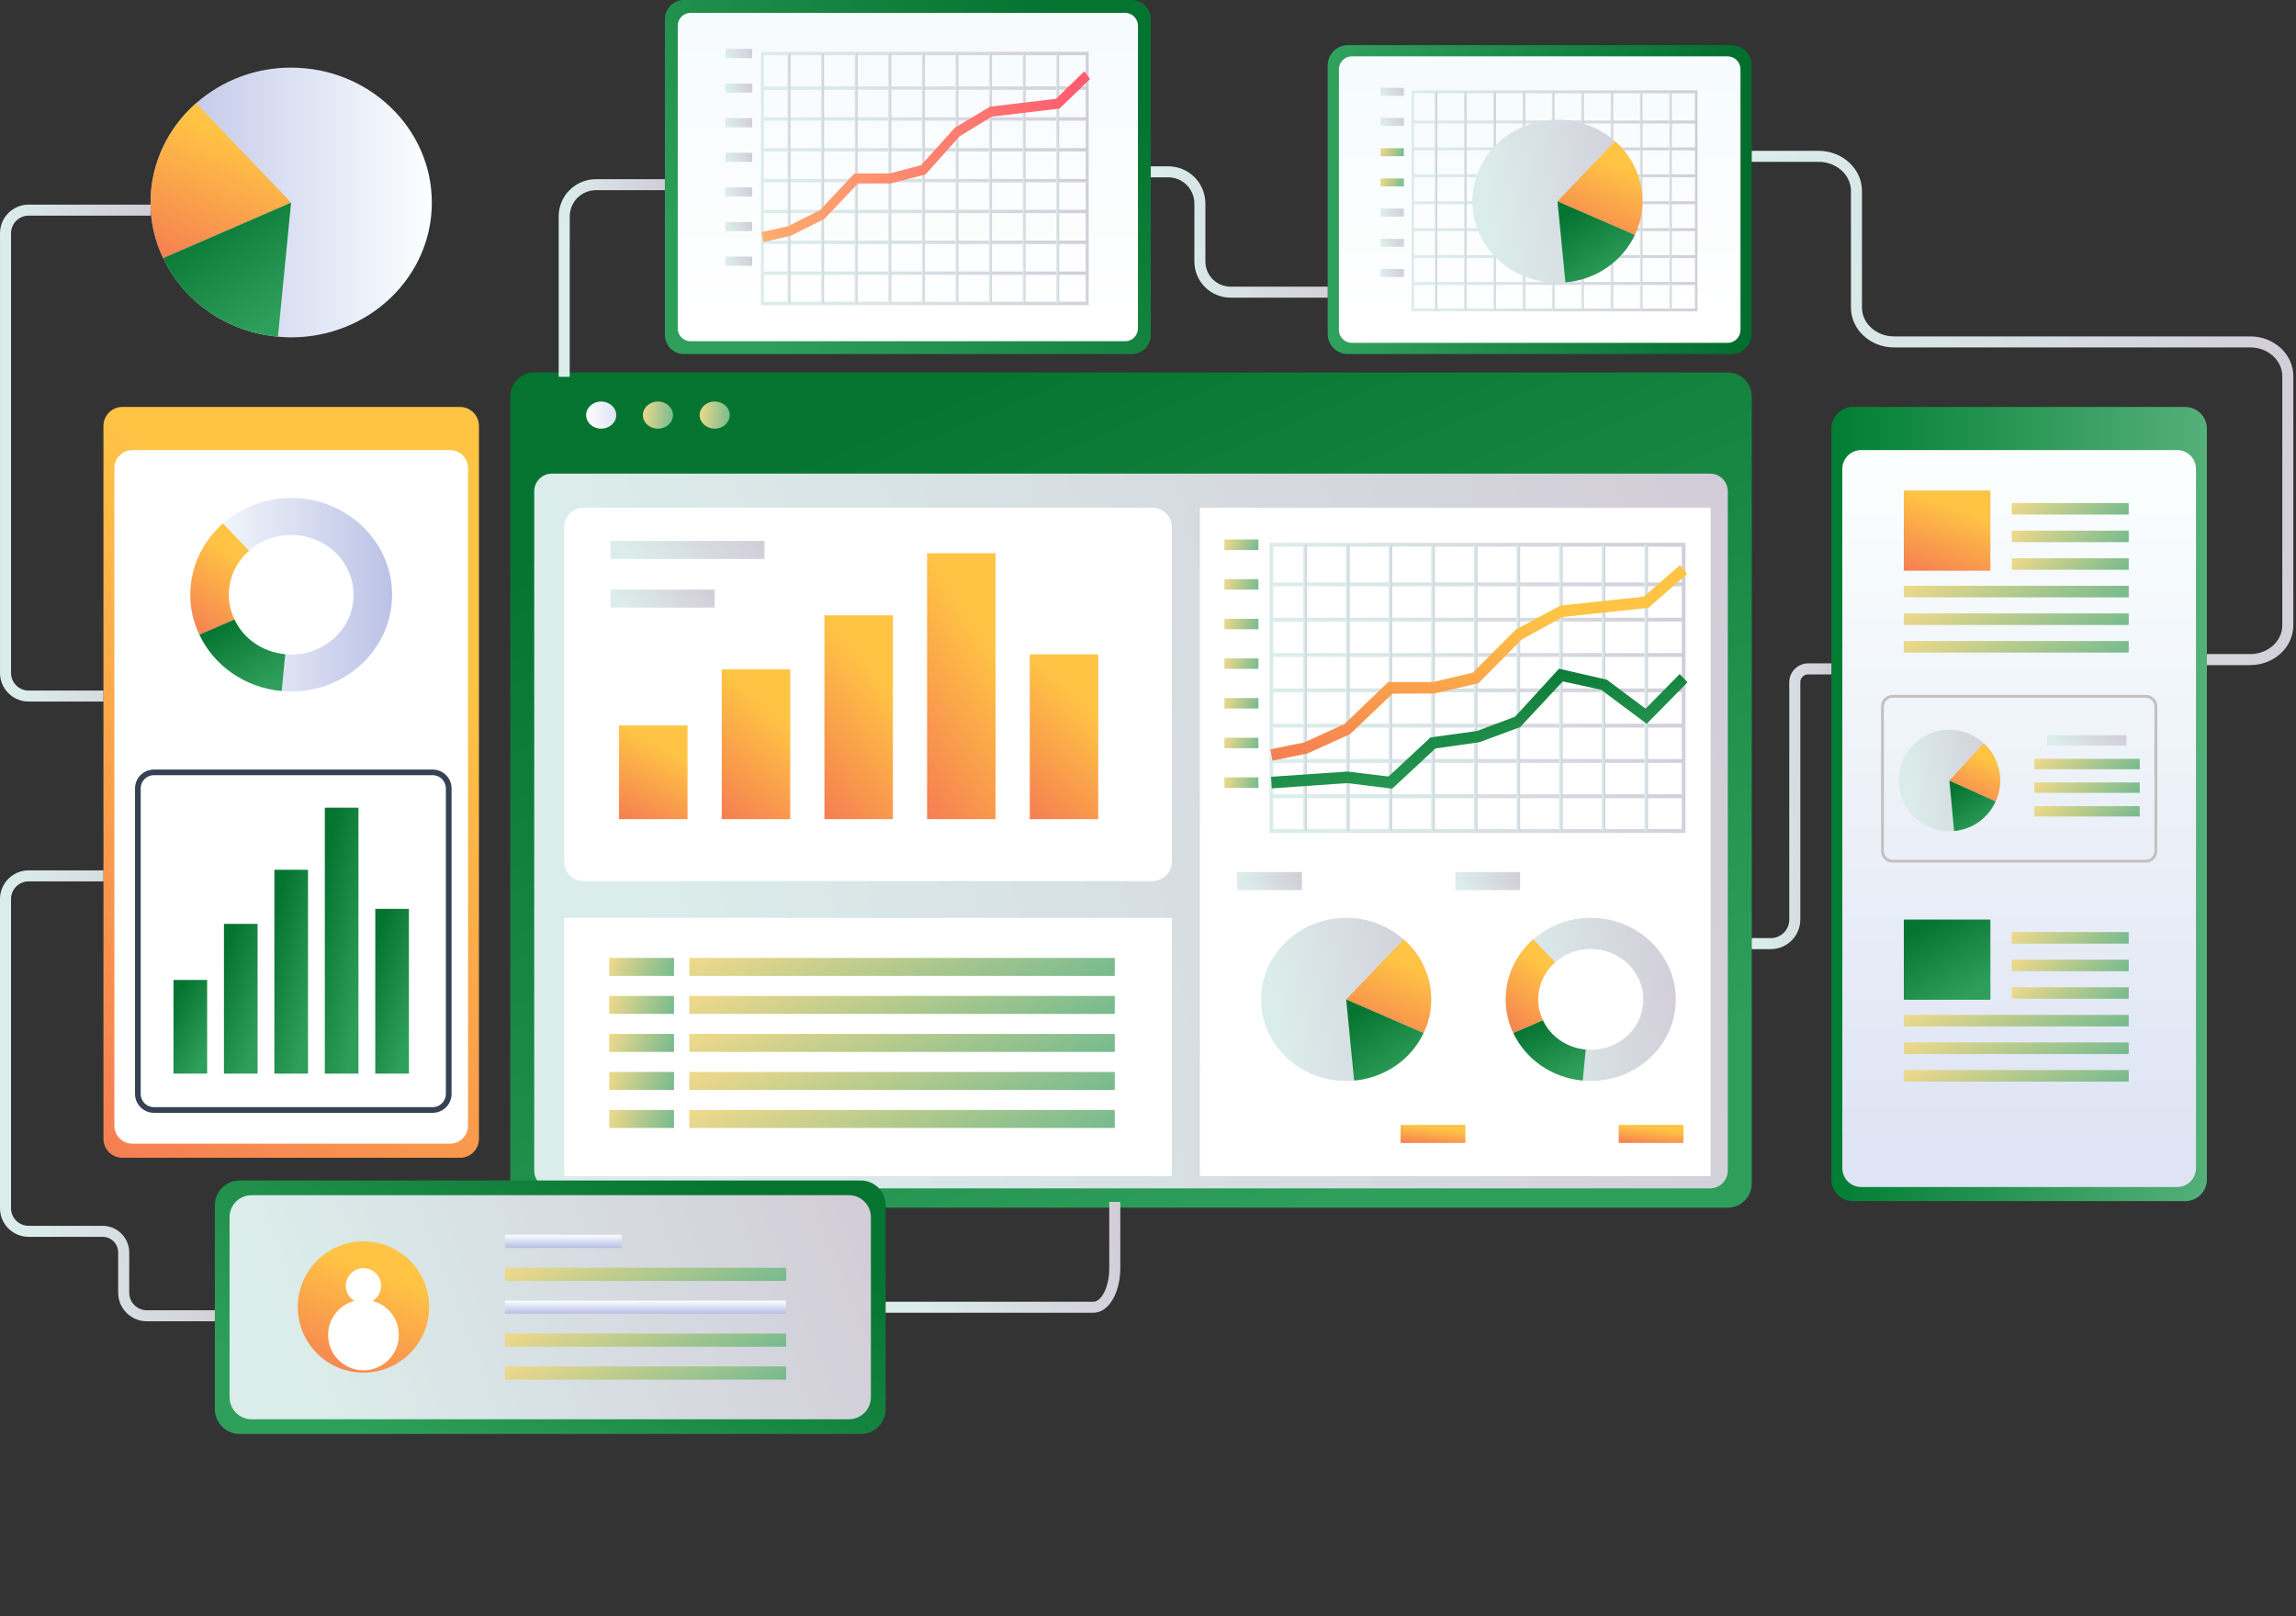 <svg fill="none" height="207" viewBox="0 0 294 207" width="294" xmlns="http://www.w3.org/2000/svg" xmlns:xlink="http://www.w3.org/1999/xlink"><rect x="0" y="0" width="294" height="207" fill="#333333" stroke="none"/><linearGradient id="a"><stop offset="0" stop-color="#067431"/><stop offset="1" stop-color="#2e9f5a"/></linearGradient><linearGradient id="b" gradientUnits="userSpaceOnUse" x1="102.348" x2="147.937" xlink:href="#a" y1="55.988" y2="163.134"/><linearGradient id="c"><stop offset="0" stop-color="#dbedeb"/><stop offset="1" stop-color="#d2cdd8"/></linearGradient><linearGradient id="d" gradientUnits="userSpaceOnUse" x1="88.996" x2="232.19" xlink:href="#c" y1="152.203" y2="120.318"/><linearGradient id="e"><stop offset="0" stop-color="#ffc444"/><stop offset="1" stop-color="#f36f56"/></linearGradient><linearGradient id="f" gradientUnits="userSpaceOnUse" x1="86.089" x2="79.969" xlink:href="#e" y1="96.38" y2="107.893"/><linearGradient id="g" gradientUnits="userSpaceOnUse" x1="99.237" x2="87.588" xlink:href="#e" y1="91.267" y2="104.975"/><linearGradient id="h" gradientUnits="userSpaceOnUse" x1="112.386" x2="96.487" xlink:href="#e" y1="86.337" y2="100.08"/><linearGradient id="i" gradientUnits="userSpaceOnUse" x1="125.533" x2="106.229" xlink:href="#e" y1="80.677" y2="93.468"/><linearGradient id="j" gradientUnits="userSpaceOnUse" x1="138.68" x2="125.722" xlink:href="#e" y1="89.898" y2="103.756"/><linearGradient id="k"><stop offset="0" stop-color="#f8db8b"/><stop offset="1" stop-color="#68b790"/></linearGradient><linearGradient id="l" gradientUnits="userSpaceOnUse" x1="77.101" x2="86.712" xlink:href="#k" y1="123.773" y2="126.862"/><linearGradient id="m" gradientUnits="userSpaceOnUse" x1="82.329" x2="95.1" xlink:href="#k" y1="123.773" y2="150.708"/><linearGradient id="n" gradientUnits="userSpaceOnUse" x1="77.101" x2="86.712" xlink:href="#k" y1="128.642" y2="131.731"/><linearGradient id="o" gradientUnits="userSpaceOnUse" x1="82.329" x2="95.1" xlink:href="#k" y1="128.642" y2="155.577"/><linearGradient id="p" gradientUnits="userSpaceOnUse" x1="77.101" x2="86.712" xlink:href="#k" y1="133.511" y2="136.6"/><linearGradient id="q" gradientUnits="userSpaceOnUse" x1="82.329" x2="95.1" xlink:href="#k" y1="133.511" y2="160.447"/><linearGradient id="r" gradientUnits="userSpaceOnUse" x1="77.101" x2="86.712" xlink:href="#k" y1="138.381" y2="141.47"/><linearGradient id="s" gradientUnits="userSpaceOnUse" x1="82.329" x2="95.1" xlink:href="#k" y1="138.381" y2="165.317"/><linearGradient id="t" gradientUnits="userSpaceOnUse" x1="77.101" x2="86.712" xlink:href="#k" y1="143.251" y2="146.34"/><linearGradient id="u" gradientUnits="userSpaceOnUse" x1="82.329" x2="95.1" xlink:href="#k" y1="143.251" y2="170.186"/><linearGradient id="v" gradientUnits="userSpaceOnUse" x1="169.739" x2="220.269" xlink:href="#c" y1="106.681" y2="97.021"/><linearGradient id="w" gradientUnits="userSpaceOnUse" x1="169.913" x2="170.168" xlink:href="#c" y1="75.094" y2="71.46"/><linearGradient id="x" gradientUnits="userSpaceOnUse" x1="169.913" x2="170.168" xlink:href="#c" y1="79.618" y2="75.984"/><linearGradient id="y" gradientUnits="userSpaceOnUse" x1="169.913" x2="170.168" xlink:href="#c" y1="84.142" y2="80.508"/><linearGradient id="z" gradientUnits="userSpaceOnUse" x1="169.913" x2="170.168" xlink:href="#c" y1="88.666" y2="85.032"/><linearGradient id="A" gradientUnits="userSpaceOnUse" x1="169.913" x2="170.168" xlink:href="#c" y1="93.191" y2="89.557"/><linearGradient id="B" gradientUnits="userSpaceOnUse" x1="169.913" x2="170.168" xlink:href="#c" y1="97.715" y2="94.081"/><linearGradient id="C" gradientUnits="userSpaceOnUse" x1="169.913" x2="170.168" xlink:href="#c" y1="102.238" y2="98.604"/><linearGradient id="D" gradientUnits="userSpaceOnUse" x1="166.942" x2="167.414" xlink:href="#c" y1="106.432" y2="106.432"/><linearGradient id="E" gradientUnits="userSpaceOnUse" x1="172.4" x2="172.872" xlink:href="#c" y1="106.432" y2="106.432"/><linearGradient id="F" gradientUnits="userSpaceOnUse" x1="177.859" x2="178.331" xlink:href="#c" y1="106.432" y2="106.432"/><linearGradient id="G" gradientUnits="userSpaceOnUse" x1="183.317" x2="183.789" xlink:href="#c" y1="106.432" y2="106.432"/><linearGradient id="H" gradientUnits="userSpaceOnUse" x1="188.778" x2="189.25" xlink:href="#c" y1="106.432" y2="106.432"/><linearGradient id="I" gradientUnits="userSpaceOnUse" x1="194.235" x2="194.707" xlink:href="#c" y1="106.432" y2="106.432"/><linearGradient id="J" gradientUnits="userSpaceOnUse" x1="199.695" x2="200.167" xlink:href="#c" y1="106.432" y2="106.432"/><linearGradient id="K" gradientUnits="userSpaceOnUse" x1="205.154" x2="205.626" xlink:href="#c" y1="106.432" y2="106.432"/><linearGradient id="L" gradientUnits="userSpaceOnUse" x1="210.613" x2="211.085" xlink:href="#c" y1="106.432" y2="106.432"/><linearGradient id="M" gradientUnits="userSpaceOnUse" x1="156.307" x2="161.44" xlink:href="#k" y1="69.729" y2="71.218"/><linearGradient id="N" gradientUnits="userSpaceOnUse" x1="156.307" x2="161.44" xlink:href="#k" y1="74.807" y2="76.296"/><linearGradient id="O" gradientUnits="userSpaceOnUse" x1="156.307" x2="161.44" xlink:href="#k" y1="79.884" y2="81.372"/><linearGradient id="P" gradientUnits="userSpaceOnUse" x1="156.307" x2="161.44" xlink:href="#k" y1="84.962" y2="86.45"/><linearGradient id="Q" gradientUnits="userSpaceOnUse" x1="156.307" x2="161.44" xlink:href="#k" y1="90.039" y2="91.528"/><linearGradient id="R" gradientUnits="userSpaceOnUse" x1="156.307" x2="161.44" xlink:href="#k" y1="95.117" y2="96.605"/><linearGradient id="S" gradientUnits="userSpaceOnUse" x1="156.307" x2="161.44" xlink:href="#k" y1="100.195" y2="101.683"/><linearGradient id="T" gradientUnits="userSpaceOnUse" x1="204.186" x2="198.747" xlink:href="#e" y1="79.603" y2="109.438"/><linearGradient id="U" gradientUnits="userSpaceOnUse" x1="175.172" x2="178.376" xlink:href="#a" y1="86.839" y2="104.428"/><linearGradient id="V" gradientUnits="userSpaceOnUse" x1="164.414" x2="185.423" xlink:href="#c" y1="138.448" y2="135.526"/><linearGradient id="W" gradientUnits="userSpaceOnUse" x1="180.839" x2="175.492" xlink:href="#e" y1="123.773" y2="136.25"/><linearGradient id="X" gradientUnits="userSpaceOnUse" x1="174.684" x2="180.34" xlink:href="#a" y1="128.816" y2="137.348"/><linearGradient id="Y" gradientUnits="userSpaceOnUse" x1="195.737" x2="216.745" xlink:href="#c" y1="138.447" y2="135.526"/><linearGradient id="Z" gradientUnits="userSpaceOnUse" x1="197.734" x2="190.685" xlink:href="#e" y1="123.773" y2="133.358"/><linearGradient id="aa" gradientUnits="userSpaceOnUse" x1="195.938" x2="199.697" xlink:href="#a" y1="131.278" y2="138.424"/><linearGradient id="ab" gradientUnits="userSpaceOnUse" x1="185.8" x2="185.497" xlink:href="#e" y1="144.743" y2="147.55"/><linearGradient id="ac" gradientUnits="userSpaceOnUse" x1="80.829" x2="89.261" xlink:href="#c" y1="71.593" y2="61.979"/><linearGradient id="ad" gradientUnits="userSpaceOnUse" x1="79.97" x2="88.197" xlink:href="#c" y1="77.823" y2="71.476"/><linearGradient id="ae" gradientUnits="userSpaceOnUse" x1="159.531" x2="166.166" xlink:href="#c" y1="114.003" y2="110.818"/><linearGradient id="af" gradientUnits="userSpaceOnUse" x1="213.729" x2="213.426" xlink:href="#e" y1="144.743" y2="147.55"/><linearGradient id="ag" gradientUnits="userSpaceOnUse" x1="187.461" x2="194.097" xlink:href="#c" y1="114.003" y2="110.818"/><linearGradient id="ah" gradientUnits="userSpaceOnUse" x1="75.055" x2="78.908" y1="53.165" y2="53.165"><stop offset="0" stop-color="#fff"/><stop offset="1" stop-color="#dfe2f3"/></linearGradient><linearGradient id="ai" gradientUnits="userSpaceOnUse" x1="81.904" x2="86.776" xlink:href="#k" y1="53.064" y2="53.546"/><linearGradient id="aj" gradientUnits="userSpaceOnUse" x1="89.172" x2="94.044" xlink:href="#k" y1="53.064" y2="53.546"/><linearGradient id="ak" gradientUnits="userSpaceOnUse" x1="142.54" x2="100.543" xlink:href="#a" y1="10.558" y2="46.994"/><linearGradient id="al"><stop offset="0" stop-color="#f6fbfd"/><stop offset="1" stop-color="#fff"/></linearGradient><linearGradient id="am" gradientUnits="userSpaceOnUse" x1="116.248" x2="116.248" xlink:href="#al" y1="1.646" y2="41.333"/><linearGradient id="an" gradientUnits="userSpaceOnUse" x1="103.092" x2="143.167" xlink:href="#c" y1="39.082" y2="32.169"/><linearGradient id="ao" gradientUnits="userSpaceOnUse" x1="103.231" x2="103.478" xlink:href="#c" y1="11.504" y2="8.331"/><linearGradient id="ap" gradientUnits="userSpaceOnUse" x1="103.231" x2="103.478" xlink:href="#c" y1="15.454" y2="12.281"/><linearGradient id="aq" gradientUnits="userSpaceOnUse" x1="103.231" x2="103.478" xlink:href="#c" y1="19.404" y2="16.231"/><linearGradient id="ar" gradientUnits="userSpaceOnUse" x1="103.231" x2="103.478" xlink:href="#c" y1="23.354" y2="20.181"/><linearGradient id="as" gradientUnits="userSpaceOnUse" x1="103.231" x2="103.478" xlink:href="#c" y1="27.304" y2="24.131"/><linearGradient id="at" gradientUnits="userSpaceOnUse" x1="103.231" x2="103.478" xlink:href="#c" y1="31.255" y2="28.082"/><linearGradient id="au" gradientUnits="userSpaceOnUse" x1="103.231" x2="103.478" xlink:href="#c" y1="35.204" y2="32.032"/><linearGradient id="av" gradientUnits="userSpaceOnUse" x1="100.89" x2="101.26" xlink:href="#c" y1="38.866" y2="38.865"/><linearGradient id="aw" gradientUnits="userSpaceOnUse" x1="105.19" x2="105.561" xlink:href="#c" y1="38.866" y2="38.865"/><linearGradient id="ax" gradientUnits="userSpaceOnUse" x1="109.491" x2="109.862" xlink:href="#c" y1="38.866" y2="38.865"/><linearGradient id="ay" gradientUnits="userSpaceOnUse" x1="113.792" x2="114.162" xlink:href="#c" y1="38.866" y2="38.865"/><linearGradient id="az" gradientUnits="userSpaceOnUse" x1="118.094" x2="118.464" xlink:href="#c" y1="38.866" y2="38.865"/><linearGradient id="aA" gradientUnits="userSpaceOnUse" x1="122.394" x2="122.764" xlink:href="#c" y1="38.866" y2="38.865"/><linearGradient id="aB" gradientUnits="userSpaceOnUse" x1="126.695" x2="127.066" xlink:href="#c" y1="38.866" y2="38.865"/><linearGradient id="aC" gradientUnits="userSpaceOnUse" x1="130.996" x2="131.367" xlink:href="#c" y1="38.866" y2="38.865"/><linearGradient id="aD" gradientUnits="userSpaceOnUse" x1="135.297" x2="135.667" xlink:href="#c" y1="38.866" y2="38.865"/><linearGradient id="aE" gradientUnits="userSpaceOnUse" x1="93.346" x2="96.275" xlink:href="#c" y1="7.439" y2="6.295"/><linearGradient id="aF" gradientUnits="userSpaceOnUse" x1="93.346" x2="96.275" xlink:href="#c" y1="11.873" y2="10.729"/><linearGradient id="aG" gradientUnits="userSpaceOnUse" x1="93.346" x2="96.275" xlink:href="#c" y1="16.306" y2="15.162"/><linearGradient id="aH" gradientUnits="userSpaceOnUse" x1="93.346" x2="96.275" xlink:href="#c" y1="20.739" y2="19.595"/><linearGradient id="aI" gradientUnits="userSpaceOnUse" x1="93.346" x2="96.275" xlink:href="#c" y1="25.172" y2="24.028"/><linearGradient id="aJ" gradientUnits="userSpaceOnUse" x1="93.346" x2="96.275" xlink:href="#c" y1="29.607" y2="28.462"/><linearGradient id="aK" gradientUnits="userSpaceOnUse" x1="93.346" x2="96.275" xlink:href="#c" y1="34.04" y2="32.895"/><linearGradient id="aL" gradientUnits="userSpaceOnUse" x1="97.519" x2="139.578" y1="20.07" y2="20.07"><stop offset="0" stop-color="#fdae6e"/><stop offset=".99" stop-color="#fe5a71"/></linearGradient><linearGradient id="aM" gradientUnits="userSpaceOnUse" x1="169.999" x2="224.334" y1="25.541" y2="25.541"><stop offset="0" stop-color="#31a25d"/><stop offset="1" stop-color="#006d2c"/></linearGradient><linearGradient id="aN" gradientUnits="userSpaceOnUse" x1="197.159" x2="197.159" xlink:href="#al" y1="7.213" y2="41.845"/><linearGradient id="aO" gradientUnits="userSpaceOnUse" x1="185.683" x2="220.649" xlink:href="#c" y1="39.88" y2="33.849"/><linearGradient id="aP" gradientUnits="userSpaceOnUse" x1="185.801" x2="186.017" xlink:href="#c" y1="15.816" y2="13.048"/><linearGradient id="aQ" gradientUnits="userSpaceOnUse" x1="185.801" x2="186.017" xlink:href="#c" y1="19.262" y2="16.494"/><linearGradient id="aR" gradientUnits="userSpaceOnUse" x1="185.801" x2="186.017" xlink:href="#c" y1="22.709" y2="19.941"/><linearGradient id="aS" gradientUnits="userSpaceOnUse" x1="185.801" x2="186.017" xlink:href="#c" y1="26.156" y2="23.388"/><linearGradient id="aT" gradientUnits="userSpaceOnUse" x1="185.801" x2="186.017" xlink:href="#c" y1="29.603" y2="26.836"/><linearGradient id="aU" gradientUnits="userSpaceOnUse" x1="185.801" x2="186.017" xlink:href="#c" y1="33.05" y2="30.283"/><linearGradient id="aV" gradientUnits="userSpaceOnUse" x1="185.801" x2="186.017" xlink:href="#c" y1="36.496" y2="33.729"/><linearGradient id="aW" gradientUnits="userSpaceOnUse" x1="183.758" x2="184.082" xlink:href="#c" y1="39.692" y2="39.691"/><linearGradient id="aX" gradientUnits="userSpaceOnUse" x1="187.51" x2="187.834" xlink:href="#c" y1="39.692" y2="39.691"/><linearGradient id="aY" gradientUnits="userSpaceOnUse" x1="191.263" x2="191.587" xlink:href="#c" y1="39.692" y2="39.691"/><linearGradient id="aZ" gradientUnits="userSpaceOnUse" x1="195.016" x2="195.34" xlink:href="#c" y1="39.692" y2="39.691"/><linearGradient id="a0" gradientUnits="userSpaceOnUse" x1="198.77" x2="199.094" xlink:href="#c" y1="39.692" y2="39.691"/><linearGradient id="a1" gradientUnits="userSpaceOnUse" x1="202.522" x2="202.846" xlink:href="#c" y1="39.692" y2="39.691"/><linearGradient id="a2" gradientUnits="userSpaceOnUse" x1="206.276" x2="206.6" xlink:href="#c" y1="39.692" y2="39.691"/><linearGradient id="a3" gradientUnits="userSpaceOnUse" x1="210.03" x2="210.354" xlink:href="#c" y1="39.692" y2="39.691"/><linearGradient id="a4" gradientUnits="userSpaceOnUse" x1="213.782" x2="214.106" xlink:href="#c" y1="39.692" y2="39.691"/><linearGradient id="a5" gradientUnits="userSpaceOnUse" x1="177.175" x2="179.73" xlink:href="#c" y1="12.268" y2="11.27"/><linearGradient id="a6" gradientUnits="userSpaceOnUse" x1="177.175" x2="179.73" xlink:href="#c" y1="16.137" y2="15.139"/><linearGradient id="a7" gradientUnits="userSpaceOnUse" x1="176.445" x2="180.025" xlink:href="#k" y1="19.466" y2="20.402"/><linearGradient id="a8" gradientUnits="userSpaceOnUse" x1="176.445" x2="180.025" xlink:href="#k" y1="23.334" y2="24.271"/><linearGradient id="a9" gradientUnits="userSpaceOnUse" x1="177.175" x2="179.73" xlink:href="#c" y1="27.743" y2="26.745"/><linearGradient id="ba" gradientUnits="userSpaceOnUse" x1="177.175" x2="179.73" xlink:href="#c" y1="31.611" y2="30.613"/><linearGradient id="bb" gradientUnits="userSpaceOnUse" x1="177.175" x2="179.73" xlink:href="#c" y1="35.481" y2="34.483"/><linearGradient id="bc" gradientUnits="userSpaceOnUse" x1="191.471" x2="212.48" xlink:href="#c" y1="36.223" y2="33.302"/><linearGradient id="bd" gradientUnits="userSpaceOnUse" x1="207.897" x2="202.55" xlink:href="#e" y1="21.549" y2="34.024"/><linearGradient id="be" gradientUnits="userSpaceOnUse" x1="201.741" x2="207.396" xlink:href="#a" y1="26.595" y2="35.126"/><linearGradient id="bf" gradientUnits="userSpaceOnUse" x1="50.644" x2="-6.71" xlink:href="#e" y1="79.848" y2="153.642"/><linearGradient id="bg"><stop offset="0" stop-color="#fbffff"/><stop offset="1" stop-color="#bcc2e6"/></linearGradient><linearGradient id="bh" gradientUnits="userSpaceOnUse" x1="24.367" x2="50.208" xlink:href="#bg" y1="76.174" y2="76.174"/><linearGradient id="bi" gradientUnits="userSpaceOnUse" x1="30.219" x2="21.855" xlink:href="#e" y1="71.154" y2="82.527"/><linearGradient id="bj" gradientUnits="userSpaceOnUse" x1="28.087" x2="32.552" xlink:href="#a" y1="80.052" y2="88.534"/><linearGradient id="bk" gradientUnits="userSpaceOnUse" x1="23.219" x2="29.312" xlink:href="#a" y1="126.441" y2="129.902"/><linearGradient id="bl" gradientUnits="userSpaceOnUse" x1="29.678" x2="36.834" xlink:href="#a" y1="119.814" y2="122.356"/><linearGradient id="bm" gradientUnits="userSpaceOnUse" x1="36.137" x2="43.682" xlink:href="#a" y1="113.423" y2="115.392"/><linearGradient id="bn" gradientUnits="userSpaceOnUse" x1="42.596" x2="50.345" xlink:href="#a" y1="106.086" y2="107.636"/><linearGradient id="bo" gradientUnits="userSpaceOnUse" x1="49.056" x2="56.354" xlink:href="#a" y1="118.039" y2="120.395"/><linearGradient id="bp" gradientUnits="userSpaceOnUse" x1="55.294" x2="19.28" xlink:href="#bg" y1="25.934" y2="25.934"/><linearGradient id="bq" gradientUnits="userSpaceOnUse" x1="33.274" x2="24.432" xlink:href="#e" y1="18.938" y2="39.571"/><linearGradient id="br" gradientUnits="userSpaceOnUse" x1="24.709" x2="34.062" xlink:href="#a" y1="27.279" y2="41.388"/><linearGradient id="bs" gradientUnits="userSpaceOnUse" x1="106.752" x2="80.001" xlink:href="#a" y1="158.754" y2="203.503"/><linearGradient id="bt" gradientUnits="userSpaceOnUse" x1="40.461" x2="110.947" xlink:href="#c" y1="181.776" y2="154.873"/><linearGradient id="bu" gradientUnits="userSpaceOnUse" x1="72.126" x2="72.126" xlink:href="#bg" y1="158.151" y2="159.744"/><linearGradient id="bv" gradientUnits="userSpaceOnUse" x1="60.732" x2="70.676" xlink:href="#k" y1="163.163" y2="182.098"/><linearGradient id="bw" gradientUnits="userSpaceOnUse" x1="82.664" x2="82.664" xlink:href="#bg" y1="166.583" y2="168.176"/><linearGradient id="bx" gradientUnits="userSpaceOnUse" x1="60.732" x2="70.676" xlink:href="#k" y1="171.594" y2="190.53"/><linearGradient id="by" gradientUnits="userSpaceOnUse" x1="60.732" x2="70.676" xlink:href="#k" y1="175.811" y2="194.747"/><linearGradient id="bz" gradientUnits="userSpaceOnUse" x1="51.214" x2="44.232" xlink:href="#e" y1="163.842" y2="181.822"/><linearGradient id="bA" gradientUnits="userSpaceOnUse" x1="73.369" x2="86.674" xlink:href="#c" y1="48.264" y2="47.31"/><linearGradient id="bB" gradientUnits="userSpaceOnUse" x1="150.41" x2="171.991" xlink:href="#c" y1="38.122" y2="34.247"/><linearGradient id="bC" gradientUnits="userSpaceOnUse" x1="2.598" x2="21.527" xlink:href="#c" y1="89.857" y2="89.092"/><linearGradient id="bD" gradientUnits="userSpaceOnUse" x1="233.651" x2="300.529" xlink:href="#c" y1="85.186" y2="75.794"/><linearGradient id="bE" gradientUnits="userSpaceOnUse" x1="117.452" x2="144.823" xlink:href="#c" y1="168.134" y2="160.408"/><linearGradient id="bF" gradientUnits="userSpaceOnUse" x1="3.708" x2="30.654" xlink:href="#c" y1="169.229" y2="167.517"/><linearGradient id="bG" gradientUnits="userSpaceOnUse" x1="234.518" x2="282.593" y1="102.991" y2="102.991"><stop offset="0" stop-color="#007e33"/><stop offset="1" stop-color="#55b079"/></linearGradient><linearGradient id="bH" gradientUnits="userSpaceOnUse" x1="258.552" x2="258.552" y1="57.645" y2="146.714"><stop offset="0" stop-color="#fbffff"/><stop offset="1" stop-color="#dee4f3"/></linearGradient><linearGradient id="bI" gradientUnits="userSpaceOnUse" x1="255.966" x2="266.48" xlink:href="#k" y1="65.124" y2="74.645"/><linearGradient id="bJ" gradientUnits="userSpaceOnUse" x1="255.966" x2="266.48" xlink:href="#k" y1="68.658" y2="78.179"/><linearGradient id="bK" gradientUnits="userSpaceOnUse" x1="255.966" x2="266.48" xlink:href="#k" y1="72.193" y2="81.715"/><linearGradient id="bL" gradientUnits="userSpaceOnUse" x1="240.645" x2="249.771" xlink:href="#k" y1="75.727" y2="91.615"/><linearGradient id="bM" gradientUnits="userSpaceOnUse" x1="240.645" x2="249.771" xlink:href="#k" y1="79.262" y2="95.149"/><linearGradient id="bN" gradientUnits="userSpaceOnUse" x1="240.645" x2="249.771" xlink:href="#k" y1="82.797" y2="98.684"/><linearGradient id="bO" gradientUnits="userSpaceOnUse" x1="252.406" x2="248.374" xlink:href="#e" y1="65.787" y2="76.983"/><linearGradient id="bP" gradientUnits="userSpaceOnUse" x1="255.966" x2="266.48" xlink:href="#k" y1="120.076" y2="129.597"/><linearGradient id="bQ" gradientUnits="userSpaceOnUse" x1="255.966" x2="266.48" xlink:href="#k" y1="123.61" y2="133.132"/><linearGradient id="bR" gradientUnits="userSpaceOnUse" x1="255.966" x2="266.48" xlink:href="#k" y1="127.146" y2="136.667"/><linearGradient id="bS" gradientUnits="userSpaceOnUse" x1="240.645" x2="249.771" xlink:href="#k" y1="130.68" y2="146.567"/><linearGradient id="bT" gradientUnits="userSpaceOnUse" x1="240.645" x2="249.771" xlink:href="#k" y1="134.214" y2="150.101"/><linearGradient id="bU" gradientUnits="userSpaceOnUse" x1="240.645" x2="249.771" xlink:href="#k" y1="137.749" y2="153.636"/><linearGradient id="bV" gradientUnits="userSpaceOnUse" x1="246.364" x2="251.666" xlink:href="#a" y1="118.573" y2="127.622"/><linearGradient id="bW" gradientUnits="userSpaceOnUse" x1="244.86" x2="257.429" xlink:href="#c" y1="106.469" y2="104.791"/><linearGradient id="bX" gradientUnits="userSpaceOnUse" x1="254.673" x2="251.253" xlink:href="#e" y1="97.337" y2="104.999"/><linearGradient id="bY" gradientUnits="userSpaceOnUse" x1="250.995" x2="254.568" xlink:href="#a" y1="100.48" y2="105.654"/><linearGradient id="bZ" gradientUnits="userSpaceOnUse" x1="263.492" x2="268.401" xlink:href="#c" y1="95.498" y2="90.507"/><linearGradient id="b0" gradientUnits="userSpaceOnUse" x1="259.026" x2="268.501" xlink:href="#k" y1="97.82" y2="106.396"/><linearGradient id="b1" gradientUnits="userSpaceOnUse" x1="259.026" x2="268.501" xlink:href="#k" y1="100.845" y2="109.422"/><linearGradient id="b2" gradientUnits="userSpaceOnUse" x1="259.026" x2="268.501" xlink:href="#k" y1="103.871" y2="112.447"/><linearGradient id="b3" gradientUnits="userSpaceOnUse" x1="225.681" x2="235.7" xlink:href="#c" y1="121.564" y2="121.191"/><clipPath id="b4"><path d="m0 0h293.657v207h-293.657z"/></clipPath><g clip-path="url(#b4)"><path d="m221.236 47.703h-152.828c-1.696 0-3.07 1.374-3.07 3.068v100.832c0 1.695 1.375 3.069 3.07 3.069h152.828c1.696 0 3.071-1.374 3.071-3.069v-100.832c0-1.695-1.375-3.068-3.071-3.068z" fill="url(#b)"/><path d="m218.974 60.661h-148.301c-1.252 0-2.266 1.014-2.266 2.265v87.013c0 1.251 1.015 2.265 2.266 2.265h148.301c1.251 0 2.266-1.014 2.266-2.265v-87.013c0-1.251-1.015-2.265-2.266-2.265z" fill="url(#d)"/><g fill="#fff"><path d="m147.555 65.025h-72.805c-1.384 0-2.505 1.121-2.505 2.504v42.818c0 1.382 1.122 2.503 2.505 2.503h72.805c1.384 0 2.505-1.121 2.505-2.503v-42.818c0-1.383-1.121-2.504-2.505-2.504z"/><path d="m218.877 65.025h-65.07c-.09 0-.162.073-.162.162v85.292c0 .089.072.162.162.162h65.07c.09 0 .163-.073.163-.162v-85.292c0-.09-.073-.162-.163-.162z"/><path d="m149.898 117.559h-77.491c-.09 0-.163.072-.163.162v32.759c0 .089.073.162.163.162h77.491c.09 0 .162-.073.162-.162v-32.759c0-.09-.072-.162-.162-.162z"/></g><path d="m88.037 92.921h-8.77v11.996h8.77z" fill="url(#f)"/><path d="m101.186 85.738h-8.77v19.179h8.77z" fill="url(#g)"/><path d="m114.334 78.811h-8.77v26.107h8.77z" fill="url(#h)"/><path d="m127.482 70.857h-8.77v34.06h8.77z" fill="url(#i)"/><path d="m140.629 83.814h-8.77v21.103h8.77z" fill="url(#j)"/><path d="m86.24 122.686h-8.166c-.038 0-.068.031-.068.068v2.171c0 .038.03.068.068.068h8.166c.038 0 .068-.03.068-.068v-2.171c0-.037-.031-.068-.068-.068z" fill="url(#l)"/><path d="m142.679 122.686h-54.346c-.038 0-.068.031-.068.068v2.171c0 .038.031.068.068.068h54.346c.038 0 .068-.03.068-.068v-2.171c0-.037-.03-.068-.068-.068z" fill="url(#m)"/><path d="m86.24 127.555h-8.166c-.038 0-.068.031-.068.068v2.171c0 .038.03.068.068.068h8.166c.038 0 .068-.03.068-.068v-2.171c0-.037-.031-.068-.068-.068z" fill="url(#n)"/><path d="m142.679 127.555h-54.346c-.038 0-.068.031-.068.068v2.171c0 .038.031.068.068.068h54.346c.038 0 .068-.03.068-.068v-2.171c0-.037-.03-.068-.068-.068z" fill="url(#o)"/><path d="m86.24 132.425h-8.166c-.038 0-.068.03-.068.068v2.171c0 .037.03.068.068.068h8.166c.038 0 .068-.031.068-.068v-2.171c0-.038-.031-.068-.068-.068z" fill="url(#p)"/><path d="m142.679 132.425h-54.346c-.038 0-.068.03-.068.068v2.171c0 .037.031.068.068.068h54.346c.038 0 .068-.031.068-.068v-2.171c0-.038-.03-.068-.068-.068z" fill="url(#q)"/><path d="m86.24 137.294h-8.166c-.038 0-.068.031-.068.069v2.17c0 .038.03.069.068.069h8.166c.038 0 .068-.031.068-.069v-2.17c0-.038-.031-.069-.068-.069z" fill="url(#r)"/><path d="m142.679 137.294h-54.346c-.038 0-.068.031-.068.069v2.17c0 .038.031.069.068.069h54.346c.038 0 .068-.031.068-.069v-2.17c0-.038-.03-.069-.068-.069z" fill="url(#s)"/><path d="m86.24 142.164h-8.166c-.038 0-.068.031-.068.068v2.171c0 .038.03.068.068.068h8.166c.038 0 .068-.03.068-.068v-2.171c0-.037-.031-.068-.068-.068z" fill="url(#t)"/><path d="m142.679 142.164h-54.346c-.038 0-.068.031-.068.068v2.171c0 .038.031.068.068.068h54.346c.038 0 .068-.03.068-.068v-2.171c0-.037-.03-.068-.068-.068z" fill="url(#u)"/><path d="m215.825 106.681h-53.262v-37.161h53.262zm-52.782-.496h52.306v-36.17h-52.306z" fill="url(#v)"/><path d="m215.585 74.599h-52.783v.495h52.783z" fill="url(#w)"/><path d="m215.585 79.122h-52.783v.495h52.783z" fill="url(#x)"/><path d="m215.585 83.647h-52.783v.495h52.783z" fill="url(#y)"/><path d="m215.585 88.171h-52.783v.495h52.783z" fill="url(#z)"/><path d="m215.585 92.696h-52.783v.495h52.783z" fill="url(#A)"/><path d="m215.585 97.219h-52.783v.495h52.783z" fill="url(#B)"/><path d="m215.585 101.743h-52.783v.495h52.783z" fill="url(#C)"/><path d="m167.357 69.768h-.479v36.664h.479z" fill="url(#D)"/><path d="m172.815 69.768h-.479v36.664h.479z" fill="url(#E)"/><path d="m178.274 69.768h-.479v36.664h.479z" fill="url(#F)"/><path d="m183.732 69.768h-.479v36.664h.479z" fill="url(#G)"/><path d="m189.193 69.768h-.479v36.664h.479z" fill="url(#H)"/><path d="m194.65 69.768h-.479v36.664h.479z" fill="url(#I)"/><path d="m200.11 69.768h-.479v36.664h.479z" fill="url(#J)"/><path d="m205.569 69.768h-.479v36.664h.479z" fill="url(#K)"/><path d="m211.028 69.768h-.479v36.664h.479z" fill="url(#L)"/><path d="m161.098 69.097h-4.277c-.022 0-.04.018-.04.04v1.262c0 .022.018.04.04.04h4.277c.023 0 .04-.018.04-.04v-1.262c0-.022-.017-.04-.04-.04z" fill="url(#M)"/><path d="m161.098 74.175h-4.277c-.022 0-.04.018-.04.04v1.262c0 .022.018.04.04.04h4.277c.023 0 .04-.018.04-.04v-1.262c0-.022-.017-.04-.04-.04z" fill="url(#N)"/><path d="m161.098 79.252h-4.277c-.022 0-.04.018-.04.04v1.262c0 .022.018.04.04.04h4.277c.023 0 .04-.018.04-.04v-1.262c0-.022-.017-.04-.04-.04z" fill="url(#O)"/><path d="m161.098 84.329h-4.277c-.022 0-.04.018-.04.04v1.262c0 .022.018.04.04.04h4.277c.023 0 .04-.018.04-.04v-1.262c0-.022-.017-.04-.04-.04z" fill="url(#P)"/><path d="m161.098 89.407h-4.277c-.022 0-.04.018-.04.04v1.262c0 .022.018.04.04.04h4.277c.023 0 .04-.018.04-.04v-1.262c0-.022-.017-.04-.04-.04z" fill="url(#Q)"/><path d="m161.098 94.485h-4.277c-.022 0-.04.018-.04.04v1.262c0 .022.018.04.04.04h4.277c.023 0 .04-.018.04-.04v-1.262c0-.022-.017-.04-.04-.04z" fill="url(#R)"/><path d="m161.098 99.563h-4.277c-.022 0-.04.018-.04.04v1.262c0 .022.018.04.04.04h4.277c.023 0 .04-.018.04-.04v-1.262c0-.022-.017-.04-.04-.04z" fill="url(#S)"/><path d="m162.939 97.426-.273-1.459 4.316-.869 5.193-2.374 5.578-5.367h5.741l5.101-1.204 5.477-5.497 5.724-3.093 10.699-1.148 4.629-4.032.924 1.135-4.966 4.328-10.998 1.179-5.244 2.892-5.53 5.592-5.659 1.314-5.331.018-5.456 5.192-5.458 2.474z" fill="url(#T)"/><path d="m178.272 101.011-5.781-.711-9.642.675-.093-1.483 9.773-.671 5.266.635 5.381-5.007 5.922-.82 4.909-1.835 5.618-6.145 6.125 1.406 4.966 3.712 4.366-4.437 1.006 1.06-5.229 5.316-5.827-4.355-4.917-1.077-5.463 5.858-5.217 1.933-5.626.795z" fill="url(#U)"/><path d="m183.257 128.012c.006 1.489-.328 2.959-.976 4.3-1.57 3.344-4.922 5.732-8.887 6.081-.337.037-.676.055-1.015.055-6.014 0-10.899-4.667-10.899-10.436 0-5.77 4.885-10.453 10.899-10.453 2.706-.01 5.322.97 7.355 2.755 2.164 1.911 3.523 4.648 3.523 7.698z" fill="url(#V)"/><path d="m183.257 128.012c.005 1.489-.329 2.959-.976 4.3l-9.905-4.3 7.355-7.698c2.166 1.911 3.526 4.648 3.526 7.698z" fill="url(#W)"/><path d="m182.281 132.312c-1.57 3.343-4.922 5.732-8.887 6.081l-1.015-10.381z" fill="url(#X)"/><path d="m203.681 117.559c-2.706-.01-5.322.97-7.354 2.755-2.164 1.911-3.524 4.648-3.524 7.698-.005 1.489.329 2.959.977 4.3 1.571 3.344 4.922 5.732 8.886 6.081.337.037.676.055 1.015.054 6.015 0 10.899-4.666 10.899-10.435 0-5.77-4.883-10.453-10.899-10.453zm0 16.903c-.211 0-.401-.019-.612-.037h-.019c-2.452-.221-4.521-1.691-5.478-3.748v-.019c-.409-.822-.619-1.728-.613-2.646.002-.903.197-1.795.574-2.616s.926-1.551 1.61-2.142c1.25-1.108 2.867-1.717 4.538-1.708 3.736 0 6.743 2.902 6.743 6.471 0 3.568-3.007 6.445-6.743 6.445z" fill="url(#Y)"/><path d="m196.959 128.012c-.006.918.204 1.824.613 2.646v.019l-3.792 1.635c-.648-1.341-.982-2.811-.977-4.3 0-3.05 1.36-5.787 3.524-7.698l2.816 2.941c-.684.591-1.233 1.321-1.61 2.141-.376.821-.572 1.713-.574 2.616z" fill="url(#Z)"/><path d="m203.05 134.425-.383 3.968c-3.964-.353-7.316-2.738-8.887-6.081l3.791-1.631c.959 2.053 3.027 3.523 5.479 3.744z" fill="url(#aa)"/><path d="m187.577 144.078h-8.166c-.038 0-.068.031-.068.068v2.171c0 .038.03.068.068.068h8.166c.038 0 .068-.03.068-.068v-2.171c0-.037-.03-.068-.068-.068z" fill="url(#ab)"/><path d="m97.824 69.285h-19.584c-.038 0-.068.031-.068.068v2.171c0 .038.03.068.068.068h19.584c.038 0 .068-.03.068-.068v-2.171c0-.038-.031-.068-.068-.068z" fill="url(#ac)"/><path d="m91.45 75.516h-13.21c-.038 0-.068.03-.068.068v2.171c0 .038.03.068.068.068h13.21c.038 0 .068-.031.068-.068v-2.171c0-.038-.031-.068-.068-.068z" fill="url(#ad)"/><path d="m166.646 111.696h-8.166c-.037 0-.068.031-.068.069v2.17c0 .038.031.068.068.068h8.166c.038 0 .069-.03.069-.068v-2.17c0-.038-.031-.069-.069-.069z" fill="url(#ae)"/><path d="m215.506 144.078h-8.166c-.038 0-.069.031-.069.068v2.171c0 .038.031.068.069.068h8.166c.037 0 .068-.03.068-.068v-2.171c0-.037-.031-.068-.068-.068z" fill="url(#af)"/><path d="m194.577 111.696h-8.166c-.038 0-.068.031-.068.069v2.17c0 .038.03.068.068.068h8.166c.038 0 .068-.03.068-.068v-2.17c0-.038-.03-.069-.068-.069z" fill="url(#ag)"/><path d="m76.982 54.903c1.064 0 1.926-.778 1.926-1.738s-.862-1.738-1.926-1.738c-1.064 0-1.926.778-1.926 1.738s.862 1.738 1.926 1.738z" fill="url(#ah)"/><path d="m84.249 54.903c1.064 0 1.926-.778 1.926-1.738s-.862-1.738-1.926-1.738c-1.064 0-1.926.778-1.926 1.738s.862 1.738 1.926 1.738z" fill="url(#ai)"/><path d="m91.518 54.903c1.064 0 1.926-.778 1.926-1.738s-.862-1.738-1.926-1.738-1.926.778-1.926 1.738.862 1.738 1.926 1.738z" fill="url(#aj)"/><path d="m147.359 42.905v-40.46c0-1.35-1.095-2.445-2.446-2.445h-57.33c-1.351 0-2.446 1.095-2.446 2.445v40.46c0 1.35 1.095 2.445 2.446 2.445h57.33c1.351 0 2.446-1.095 2.446-2.445z" fill="url(#ak)"/><path d="m144.072 43.704h-55.65c-.434-.001-.85-.173-1.157-.48-.307-.307-.479-.723-.479-1.157v-38.782c0-.434.172-.851.479-1.158.307-.307.724-.48 1.158-.48h55.651c.434 0 .851.173 1.158.48.308.307.48.724.48 1.158v38.782c0 .215-.042.428-.124.627-.083.199-.204.379-.356.531s-.333.273-.532.355c-.199.082-.412.124-.628.124z" fill="url(#am)"/><path d="m139.403 39.082h-41.965v-32.446h41.965zm-41.587-.433h41.207v-31.58h-41.207z" fill="url(#an)"/><path d="m139.214 11.071h-41.586v.433h41.586z" fill="url(#ao)"/><path d="m139.214 15.021h-41.586v.433h41.586z" fill="url(#ap)"/><path d="m139.214 18.971h-41.586v.433h41.586z" fill="url(#aq)"/><path d="m139.214 22.921h-41.586v.433h41.586z" fill="url(#ar)"/><path d="m139.214 26.871h-41.586v.433h41.586z" fill="url(#as)"/><path d="m139.214 30.822h-41.586v.433h41.586z" fill="url(#at)"/><path d="m139.214 34.772h-41.586v.433h41.586z" fill="url(#au)"/><path d="m101.216 6.853h-.377v32.013h.377z" fill="url(#av)"/><path d="m105.516 6.853h-.376v32.013h.376z" fill="url(#aw)"/><path d="m109.817 6.853h-.377v32.013h.377z" fill="url(#ax)"/><path d="m114.118 6.853h-.377v32.013h.377z" fill="url(#ay)"/><path d="m118.42 6.853h-.377v32.013h.377z" fill="url(#az)"/><path d="m122.72 6.853h-.377v32.013h.377z" fill="url(#aA)"/><path d="m127.021 6.853h-.376v32.013h.376z" fill="url(#aB)"/><path d="m131.322 6.853h-.377v32.013h.377z" fill="url(#aC)"/><path d="m135.623 6.853h-.377v32.013h.377z" fill="url(#aD)"/><path d="m96.277 6.267h-3.353c-.022 0-.04.018-.04.04v1.092c0 .022.018.04.04.04h3.353c.022 0 .04-.018.04-.04v-1.092c0-.022-.018-.04-.04-.04z" fill="url(#aE)"/><path d="m96.277 10.701h-3.353c-.022 0-.04.018-.04.04v1.092c0 .022.018.04.04.04h3.353c.022 0 .04-.018.04-.04v-1.092c0-.022-.018-.04-.04-.04z" fill="url(#aF)"/><path d="m96.277 15.134h-3.353c-.022 0-.04.018-.04.04v1.092c0 .022.018.04.04.04h3.353c.022 0 .04-.018.04-.04v-1.092c0-.022-.018-.04-.04-.04z" fill="url(#aG)"/><path d="m96.277 19.568h-3.353c-.022 0-.04.018-.04.04v1.092c0 .022.018.04.04.04h3.353c.022 0 .04-.018.04-.04v-1.092c0-.022-.018-.04-.04-.04z" fill="url(#aH)"/><path d="m96.277 24.001h-3.353c-.022 0-.04.018-.04.04v1.092c0 .022.018.04.04.04h3.353c.022 0 .04-.018.04-.04v-1.092c0-.022-.018-.04-.04-.04z" fill="url(#aI)"/><path d="m96.277 28.435h-3.353c-.022 0-.04.018-.04.04v1.092c0 .022.018.04.04.04h3.353c.022 0 .04-.018.04-.04v-1.092c0-.022-.018-.04-.04-.04z" fill="url(#aJ)"/><path d="m96.277 32.868h-3.353c-.022 0-.04.018-.04.04v1.092c0 .022.018.04.04.04h3.353c.022 0 .04-.018.04-.04v-1.092c0-.022-.018-.04-.04-.04z" fill="url(#aK)"/><path d="m97.735 31.002-.215-1.273 3.401-.759 4.092-2.073 4.394-4.686h4.523l4.021-1.052 4.314-4.799 4.51-2.7 8.429-1.002 3.648-3.521.727.992-3.912 3.779-8.665 1.03-4.133 2.525-4.356 4.883-4.459 1.148-4.2.015-4.298 4.532-4.301 2.16z" fill="url(#aL)"/><path d="m170.011 42.754v-34.382c0-.687.272-1.346.758-1.833.485-.487 1.144-.761 1.832-.763h49.105c.688 0 1.349.273 1.836.76s.761 1.147.761 1.835v34.382c0 .688-.274 1.349-.761 1.835-.487.487-1.148.76-1.836.76h-49.095c-.341.001-.679-.066-.995-.197-.315-.13-.602-.321-.843-.562-.242-.241-.433-.527-.564-.842-.131-.315-.198-.653-.198-.994z" fill="url(#aM)"/><path d="m221.211 43.913h-48.105c-.44 0-.861-.174-1.172-.485-.311-.311-.486-.732-.486-1.171v-33.386c0-.218.043-.433.126-.634.083-.201.205-.384.359-.538.154-.154.337-.276.538-.359.201-.083.417-.126.635-.126h48.105c.218 0 .434.043.635.126.201.083.384.205.538.359.154.154.276.337.359.538.083.201.126.417.126.634v33.386c0 .439-.175.861-.486 1.171-.311.311-.732.485-1.172.485z" fill="url(#aN)"/><path d="m217.365 39.88h-36.615v-28.311h36.615zm-36.29-.378h35.96v-27.556h-35.96z" fill="url(#aO)"/><path d="m217.202 15.438h-36.29v.378h36.29z" fill="url(#aP)"/><path d="m217.202 18.884h-36.29v.378h36.29z" fill="url(#aQ)"/><path d="m217.202 22.331h-36.29v.378h36.29z" fill="url(#aR)"/><path d="m217.202 25.778h-36.29v.378h36.29z" fill="url(#aS)"/><path d="m217.202 29.226h-36.29v.378h36.29z" fill="url(#aT)"/><path d="m217.202 32.673h-36.29v.378h36.29z" fill="url(#aU)"/><path d="m217.202 36.119h-36.29v.378h36.29z" fill="url(#aV)"/><path d="m184.044 11.757h-.33v27.935h.33z" fill="url(#aW)"/><path d="m187.795 11.757h-.329v27.935h.329z" fill="url(#aX)"/><path d="m191.548 11.757h-.329v27.935h.329z" fill="url(#aY)"/><path d="m195.301 11.757h-.329v27.935h.329z" fill="url(#aZ)"/><path d="m199.055 11.757h-.329v27.935h.329z" fill="url(#a0)"/><path d="m202.807 11.757h-.329v27.935h.329z" fill="url(#a1)"/><path d="m206.561 11.757h-.33v27.935h.33z" fill="url(#a2)"/><path d="m210.315 11.757h-.33v27.935h.33z" fill="url(#a3)"/><path d="m214.067 11.757h-.33v27.935h.33z" fill="url(#a4)"/><path d="m179.727 11.246h-2.915c-.023 0-.041.018-.041.04v.942c0 .022.018.04.041.04h2.915c.022 0 .04-.018.04-.04v-.942c0-.022-.018-.04-.04-.04z" fill="url(#a5)"/><path d="m179.727 15.114h-2.915c-.023 0-.041.018-.041.04v.942c0 .022.018.04.041.04h2.915c.022 0 .04-.018.04-.04v-.942c0-.022-.018-.04-.04-.04z" fill="url(#a6)"/><path d="m179.727 18.984h-2.915c-.023 0-.041.018-.041.04v.942c0 .022.018.04.041.04h2.915c.022 0 .04-.018.04-.04v-.942c0-.022-.018-.04-.04-.04z" fill="url(#a7)"/><path d="m179.727 22.852h-2.915c-.023 0-.041.018-.041.04v.942c0 .022.018.04.041.04h2.915c.022 0 .04-.018.04-.04v-.942c0-.022-.018-.04-.04-.04z" fill="url(#a8)"/><path d="m179.727 26.721h-2.915c-.023 0-.041.018-.041.04v.942c0 .022.018.04.041.04h2.915c.022 0 .04-.018.04-.04v-.942c0-.022-.018-.04-.04-.04z" fill="url(#a9)"/><path d="m179.727 30.589h-2.915c-.023 0-.041.018-.041.04v.942c0 .022.018.04.041.04h2.915c.022 0 .04-.018.04-.04v-.942c0-.022-.018-.04-.04-.04z" fill="url(#ba)"/><path d="m179.727 34.459h-2.915c-.023 0-.041.018-.041.04v.942c0 .022.018.04.041.04h2.915c.022 0 .04-.018.04-.04v-.942c0-.022-.018-.04-.04-.04z" fill="url(#bb)"/><path d="m210.314 25.788c.005 1.488-.329 2.959-.977 4.299-1.571 3.344-4.923 5.732-8.887 6.081-.337.037-.675.055-1.014.055-6.015 0-10.899-4.667-10.899-10.436s4.884-10.454 10.899-10.454c2.706-.009 5.322.971 7.354 2.757 2.164 1.911 3.524 4.647 3.524 7.698z" fill="url(#bc)"/><path d="m210.314 25.788c.005 1.488-.329 2.959-.977 4.299l-9.901-4.299 7.354-7.698c2.164 1.911 3.524 4.647 3.524 7.698z" fill="url(#bd)"/><path d="m209.337 30.09c-1.571 3.344-4.923 5.732-8.887 6.081l-1.014-10.38z" fill="url(#be)"/><path d="m58.903 52.123h-43.23c-1.34 0-2.426 1.086-2.426 2.425v91.316c0 1.339 1.086 2.425 2.426 2.425h43.23c1.34 0 2.426-1.086 2.426-2.425v-91.316c0-1.339-1.086-2.425-2.426-2.425z" fill="url(#bf)"/><path d="m57.626 57.645h-40.676c-1.273 0-2.305 1.031-2.305 2.304v84.229c0 1.273 1.032 2.304 2.305 2.304h40.676c1.273 0 2.305-1.031 2.305-2.304v-84.229c0-1.272-1.032-2.304-2.305-2.304z" fill="#fff"/><path d="m37.277 63.781c-3.211-.011-6.315 1.152-8.727 3.269-2.568 2.267-4.182 5.516-4.182 9.134-.006 1.766.391 3.511 1.16 5.101 1.864 3.968 5.841 6.803 10.545 7.217.4.044.802.066 1.204.066 7.136 0 12.932-5.538 12.932-12.384s-5.796-12.404-12.932-12.404zm0 20.056c-.25 0-.477-.021-.728-.044h-.022c-2.909-.261-5.364-2-6.5-4.447v-.021c-.485-.976-.734-2.051-.728-3.14.002-1.072.234-2.131.681-3.105.447-.974 1.098-1.841 1.909-2.542 1.484-1.315 3.402-2.037 5.386-2.027 4.431 0 8 3.444 8 7.673s-3.567 7.653-7.999 7.653z" fill="url(#bh)"/><path d="m29.299 76.184c-.006 1.089.243 2.165.728 3.14v.021l-4.5 1.94c-.769-1.59-1.165-3.335-1.16-5.101 0-3.619 1.614-6.867 4.182-9.134l3.341 3.488c-.811.701-1.462 1.568-1.909 2.542-.447.974-.68 2.033-.682 3.104z" fill="url(#bi)"/><path d="m36.526 83.793-.455 4.706c-4.709-.414-8.681-3.248-10.545-7.217l4.5-1.94c1.136 2.446 3.591 4.189 6.5 4.451z" fill="url(#bj)"/><path d="m26.524 125.512h-4.308v11.995h4.308z" fill="url(#bk)"/><path d="m32.983 118.328h-4.308v19.179h4.308z" fill="url(#bl)"/><path d="m39.442 111.401h-4.308v26.107h4.308z" fill="url(#bm)"/><path d="m45.901 103.448h-4.308v34.06h4.308z" fill="url(#bn)"/><path d="m52.361 116.404h-4.308v21.103h4.308z" fill="url(#bo)"/><path d="m55.401 142.528h-35.694c-.641-.001-1.256-.256-1.709-.709-.453-.454-.708-1.068-.709-1.709v-39.136c.002-.64.258-1.253.711-1.705s1.067-.706 1.707-.706h35.694c.641 0 1.255.254 1.709.706s.71 1.065.713 1.706v39.136c-.001.641-.256 1.256-.711 1.709-.454.454-1.069.708-1.711.709zm-35.694-43.246c-.449.001-.879.179-1.196.496-.317.317-.495.747-.496 1.196v39.136c0.0.448.179.878.496 1.196.317.317.747.495 1.196.496h35.694c.449-.001.879-.179 1.196-.496s.496-.747.496-1.196v-39.136c-.001-.449-.179-.879-.496-1.196-.317-.317-.748-.495-1.196-.496z" fill="#364154"/><path d="m19.281 25.949c-.008 2.462.544 4.893 1.615 7.11 2.597 5.53 8.14 9.48 14.697 10.058.558.06 1.118.09 1.679.091 9.946 0 18.024-7.718 18.024-17.258s-8.078-17.289-18.024-17.289c-4.475-.016-8.802 1.605-12.163 4.558-3.579 3.16-5.828 7.687-5.828 12.731z" fill="url(#bp)"/><path d="m19.281 25.949c-.008 2.462.544 4.893 1.615 7.11l16.375-7.11-12.163-12.731c-3.579 3.16-5.828 7.687-5.828 12.731z" fill="url(#bq)"/><path d="m20.896 33.059c2.597 5.53 8.14 9.48 14.697 10.058l1.679-17.168z" fill="url(#br)"/><path d="m113.404 180.483v-26.109c0-1.756-1.424-3.179-3.181-3.179h-79.53c-1.757 0-3.181 1.423-3.181 3.179v26.109c0 1.755 1.424 3.179 3.181 3.179h79.53c1.757 0 3.181-1.424 3.181-3.179z" fill="url(#bs)"/><path d="m108.703 153.08h-76.492c-1.554 0-2.814 1.258-2.814 2.811v23.073c0 1.553 1.26 2.812 2.814 2.812h76.492c1.554 0 2.814-1.259 2.814-2.812v-23.073c0-1.553-1.26-2.811-2.814-2.811z" fill="url(#bt)"/><path d="m79.531 158.151h-14.807c-.038 0-.068.031-.068.069v1.553c0 .037.03.068.068.068h14.807c.038 0 .068-.031.068-.068v-1.553c0-.038-.031-.069-.068-.069z" fill="url(#bu)"/><path d="m100.604 162.367h-35.88c-.038 0-.068.031-.068.068v1.553c0 .038.03.069.068.069h35.88c.037 0 .068-.031.068-.069v-1.553c0-.037-.031-.068-.068-.068z" fill="url(#bv)"/><path d="m100.604 166.583h-35.88c-.038 0-.068.031-.068.069v1.553c0 .037.03.068.068.068h35.88c.037 0 .068-.031.068-.068v-1.553c0-.038-.031-.069-.068-.069z" fill="url(#bw)"/><path d="m100.604 170.799h-35.88c-.038 0-.068.03-.068.068v1.553c0 .038.03.068.068.068h35.88c.037 0 .068-.03.068-.068v-1.553c0-.038-.031-.068-.068-.068z" fill="url(#bx)"/><path d="m100.604 175.016h-35.88c-.038 0-.068.03-.068.068v1.553c0 .038.03.068.068.068h35.88c.037 0 .068-.03.068-.068v-1.553c0-.038-.031-.068-.068-.068z" fill="url(#by)"/><path d="m46.542 175.805c4.645 0 8.411-3.763 8.411-8.405s-3.766-8.405-8.411-8.405c-4.645 0-8.411 3.763-8.411 8.405s3.766 8.405 8.411 8.405z" fill="url(#bz)"/><path d="m47.714 166.615c.422-.256.75-.643.931-1.102s.208-.965.075-1.44c-.133-.476-.418-.895-.811-1.193-.394-.299-.874-.46-1.368-.46-.494 0-.975.161-1.368.46-.394.298-.678.717-.811 1.193-.133.475-.106.981.075 1.44s.509.846.931 1.102c-1.061.284-1.982.944-2.592 1.857s-.868 2.016-.724 3.105c.143 1.088.678 2.087 1.504 2.811.826.723 1.887 1.122 2.985 1.122 1.098 0 2.159-.399 2.985-1.122.826-.724 1.36-1.723 1.504-2.811.143-1.089-.114-2.192-.724-3.105-.61-.913-1.532-1.573-2.592-1.857z" fill="#fff"/><path d="m72.95 48.264h-1.413v-20.555c.002-1.263.505-2.474 1.399-3.366.894-.892 2.107-1.394 3.37-1.394h8.83v1.412h-8.83c-.888.001-1.74.354-2.368.982-.628.628-.982 1.479-.983 2.366z" fill="url(#bA)"/><path d="m170.011 38.122h-12.446c-1.227-.001-2.403-.489-3.271-1.356-.867-.867-1.355-2.042-1.356-3.268v-7.44c-.001-.888-.354-1.738-.982-2.366s-1.48-.981-2.368-.982h-2.23v-1.412h2.23c1.263.002 2.474.504 3.366 1.396.893.892 1.395 2.102 1.397 3.364v7.444c.001.852.34 1.668.942 2.27.603.602 1.42.941 2.272.942h12.446z" fill="url(#bB)"/><path d="m13.246 89.857h-9.58c-.972-.001-1.903-.387-2.591-1.074-.687-.687-1.074-1.618-1.074-2.589v-56.324c.001-.971.387-1.902 1.074-2.589.687-.687 1.619-1.073 2.591-1.074h15.615v1.412h-15.615c-.597.001-1.17.238-1.592.66-.422.422-.66.994-.66 1.591v56.324c.001.597.238 1.169.66 1.591.422.422.995.659 1.592.66h9.581z" fill="url(#bC)"/><path d="m288.148 85.186h-7.257v-1.412h7.257c2.258 0 4.096-1.647 4.096-3.684v-31.909c0-2.031-1.838-3.683-4.096-3.683h-45.615c-3.05 0-5.522-2.291-5.522-5.108v-14.935c0-2.054-1.859-3.726-4.143-3.726h-8.56v-1.412h8.56c3.061 0 5.556 2.305 5.556 5.138v14.935c0 2.038 1.843 3.696 4.11 3.696h45.615c3.037 0 5.509 2.285 5.509 5.094v31.91c-.002 2.808-2.473 5.094-5.51 5.094z" fill="url(#bD)"/><path d="m140.02 168.134h-26.617v-1.412h26.617c.956 0 2.022-1.764 2.022-4.307v-8.48h1.412v8.48c0 3.209-1.509 5.719-3.434 5.719z" fill="url(#bE)"/><path d="m27.51 169.229h-8.712c-.972-.001-1.903-.387-2.591-1.073-.687-.687-1.074-1.618-1.075-2.589v-5.163c-.001-.528-.211-1.034-.585-1.407s-.88-.583-1.409-.583h-9.474c-.972-.002-1.903-.388-2.59-1.074-.687-.687-1.074-1.618-1.075-2.589v-39.61c.001-.971.387-1.903 1.074-2.589.687-.687 1.619-1.074 2.591-1.075h9.581v1.412h-9.581c-.597.001-1.17.238-1.592.661-.422.422-.66.994-.66 1.591v39.61c.001.597.238 1.169.66 1.591.422.422.995.659 1.592.66h9.477c.902.002 1.767.361 2.406.999.638.637.998 1.501 1 2.403v5.163c.001.597.238 1.169.66 1.591.422.422.995.659 1.592.659h8.712z" fill="url(#bF)"/><path d="m279.817 52.123h-42.533c-1.533 0-2.775 1.242-2.775 2.773v96.171c0 1.531 1.242 2.773 2.775 2.773h42.533c1.532 0 2.775-1.242 2.775-2.773v-96.171c0-1.532-1.243-2.773-2.775-2.773z" fill="url(#bG)"/><path d="m278.779 57.645h-40.455c-1.334 0-2.416 1.081-2.416 2.414v89.559c0 1.334 1.082 2.415 2.416 2.415h40.455c1.334 0 2.416-1.081 2.416-2.415v-89.559c0-1.333-1.082-2.414-2.416-2.414z" fill="url(#bH)"/><path d="m274.758 110.483h-32.412c-.392 0-.768-.156-1.045-.433-.277-.276-.433-.652-.434-1.043v-18.53c.001-.392.157-.767.434-1.044s.653-.433 1.045-.433h32.412c.391.001.767.157 1.044.434s.433.652.433 1.044v18.53c0 .391-.156.767-.433 1.043-.277.277-.653.433-1.044.433zm-32.412-21.122c-.296 0-.58.118-.789.327s-.327.493-.327.788v18.53c0 .295.118.578.327.787.21.209.493.326.789.327h32.412c.295-.001.579-.118.788-.327s.326-.492.326-.787v-18.53c0-.295-.117-.579-.326-.788-.209-.209-.493-.327-.788-.327z" fill="#c4c0c0"/><path d="m272.522 64.428h-14.863c-.033 0-.06.027-.06.06v1.358c0 .033.027.06.06.06h14.863c.034 0 .06-.027.06-.06v-1.358c0-.033-.026-.06-.06-.06z" fill="url(#bI)"/><path d="m272.522 67.962h-14.863c-.033 0-.06.027-.06.06v1.358c0 .033.027.06.06.06h14.863c.034 0 .06-.027.06-.06v-1.358c0-.033-.026-.06-.06-.06z" fill="url(#bJ)"/><path d="m272.522 71.497h-14.863c-.033 0-.06.027-.06.06v1.358c0 .033.027.06.06.06h14.863c.034 0 .06-.027.06-.06v-1.358c0-.033-.026-.06-.06-.06z" fill="url(#bK)"/><path d="m272.523 75.031h-28.681c-.033 0-.06.027-.06.06v1.358c0 .033.027.06.06.06h28.681c.033 0 .06-.027.06-.06v-1.358c0-.033-.027-.06-.06-.06z" fill="url(#bL)"/><path d="m272.523 78.566h-28.681c-.033 0-.06.027-.06.06v1.358c0 .033.027.06.06.06h28.681c.033 0 .06-.027.06-.06v-1.358c0-.033-.027-.06-.06-.06z" fill="url(#bM)"/><path d="m272.523 82.101h-28.681c-.033 0-.06.027-.06.06v1.358c0 .033.027.06.06.06h28.681c.033 0 .06-.027.06-.06v-1.358c0-.033-.027-.06-.06-.06z" fill="url(#bN)"/><path d="m254.803 62.824h-10.954c-.037 0-.067.03-.067.067v10.141c0 .037.03.067.067.067h10.954c.037 0 .067-.03.067-.067v-10.141c0-.037-.03-.067-.067-.067z" fill="url(#bO)"/><path d="m272.522 119.38h-14.863c-.033 0-.06.027-.06.06v1.358c0 .033.027.06.06.06h14.863c.034 0 .06-.027.06-.06v-1.358c0-.033-.026-.06-.06-.06z" fill="url(#bP)"/><path d="m272.522 122.914h-14.863c-.033 0-.06.027-.06.06v1.358c0 .033.027.06.06.06h14.863c.034 0 .06-.027.06-.06v-1.358c0-.033-.026-.06-.06-.06z" fill="url(#bQ)"/><path d="m272.522 126.45h-14.863c-.033 0-.06.027-.06.06v1.357c0 .034.027.06.06.06h14.863c.034 0 .06-.026.06-.06v-1.357c0-.033-.026-.06-.06-.06z" fill="url(#bR)"/><path d="m272.523 129.984h-28.681c-.033 0-.06.027-.06.06v1.358c0 .033.027.06.06.06h28.681c.033 0 .06-.027.06-.06v-1.358c0-.033-.027-.06-.06-.06z" fill="url(#bS)"/><path d="m272.523 133.518h-28.681c-.033 0-.06.027-.06.06v1.358c0 .033.027.06.06.06h28.681c.033 0 .06-.027.06-.06v-1.358c0-.033-.027-.06-.06-.06z" fill="url(#bT)"/><path d="m272.523 137.053h-28.681c-.033 0-.06.027-.06.06v1.358c0 .033.027.06.06.06h28.681c.033 0 .06-.027.06-.06v-1.358c0-.033-.027-.06-.06-.06z" fill="url(#bU)"/><path d="m254.803 117.777h-10.954c-.037 0-.067.03-.067.067v10.142c0 .037.03.067.067.067h10.954c.037 0 .067-.03.067-.067v-10.142c0-.037-.03-.067-.067-.067z" fill="url(#bV)"/><path d="m256.117 99.975c.002.924-.199 1.837-.589 2.675-.471 1.043-1.21 1.943-2.143 2.608-.932.665-2.025 1.07-3.165 1.176-.202.023-.404.035-.607.035-1.286.001-2.544-.38-3.614-1.094-1.069-.714-1.903-1.728-2.396-2.916-.493-1.187-.622-2.494-.371-3.755s.87-2.419 1.78-3.328c.909-.909 2.068-1.528 3.33-1.778s2.569-.122 3.758.371c1.188.492 2.204 1.326 2.918 2.395s1.095 2.326 1.094 3.611z" fill="url(#bW)"/><path d="m256.117 99.975c.002.924-.199 1.837-.589 2.675l-5.91-2.675 4.394-4.79c.664.609 1.194 1.349 1.557 2.173.362.825.549 1.716.548 2.616z" fill="url(#bX)"/><path d="m255.533 102.655c-.471 1.043-1.21 1.943-2.143 2.608-.932.665-2.025 1.07-3.166 1.175l-.606-6.458z" fill="url(#bY)"/><path d="m272.222 94.166h-10.044c-.03 0-.054.024-.054.054v1.224c0 .03.024.054.054.054h10.044c.03 0 .054-.024.054-.054v-1.224c0-.03-.024-.054-.054-.054z" fill="url(#bZ)"/><path d="m273.939 97.192h-13.389c-.03 0-.054.024-.054.054v1.224c0 .03.024.054.054.054h13.389c.03 0 .054-.024.054-.054v-1.224c0-.03-.024-.054-.054-.054z" fill="url(#b0)"/><path d="m273.939 100.218h-13.389c-.03 0-.054.024-.054.054v1.224c0 .03.024.054.054.054h13.389c.03 0 .054-.024.054-.054v-1.224c0-.03-.024-.054-.054-.054z" fill="url(#b1)"/><path d="m273.939 103.244h-13.389c-.03 0-.054.024-.054.054v1.224c0 .03.024.054.054.054h13.389c.03 0 .054-.024.054-.054v-1.224c0-.03-.024-.054-.054-.054z" fill="url(#b2)"/><path d="m226.748 121.564h-2.441v-1.412h2.441c.628-.001 1.229-.25 1.673-.694.444-.443.693-1.044.694-1.671v-30.414c0-.638.254-1.25.706-1.701.451-.451 1.063-.705 1.701-.706h2.987v1.412h-2.987c-.264 0-.517.105-.703.292-.187.187-.291.44-.291.703v30.414c-.002 1.001-.4 1.961-1.109 2.669-.708.708-1.669 1.106-2.671 1.108z" fill="url(#b3)"/></g></svg>